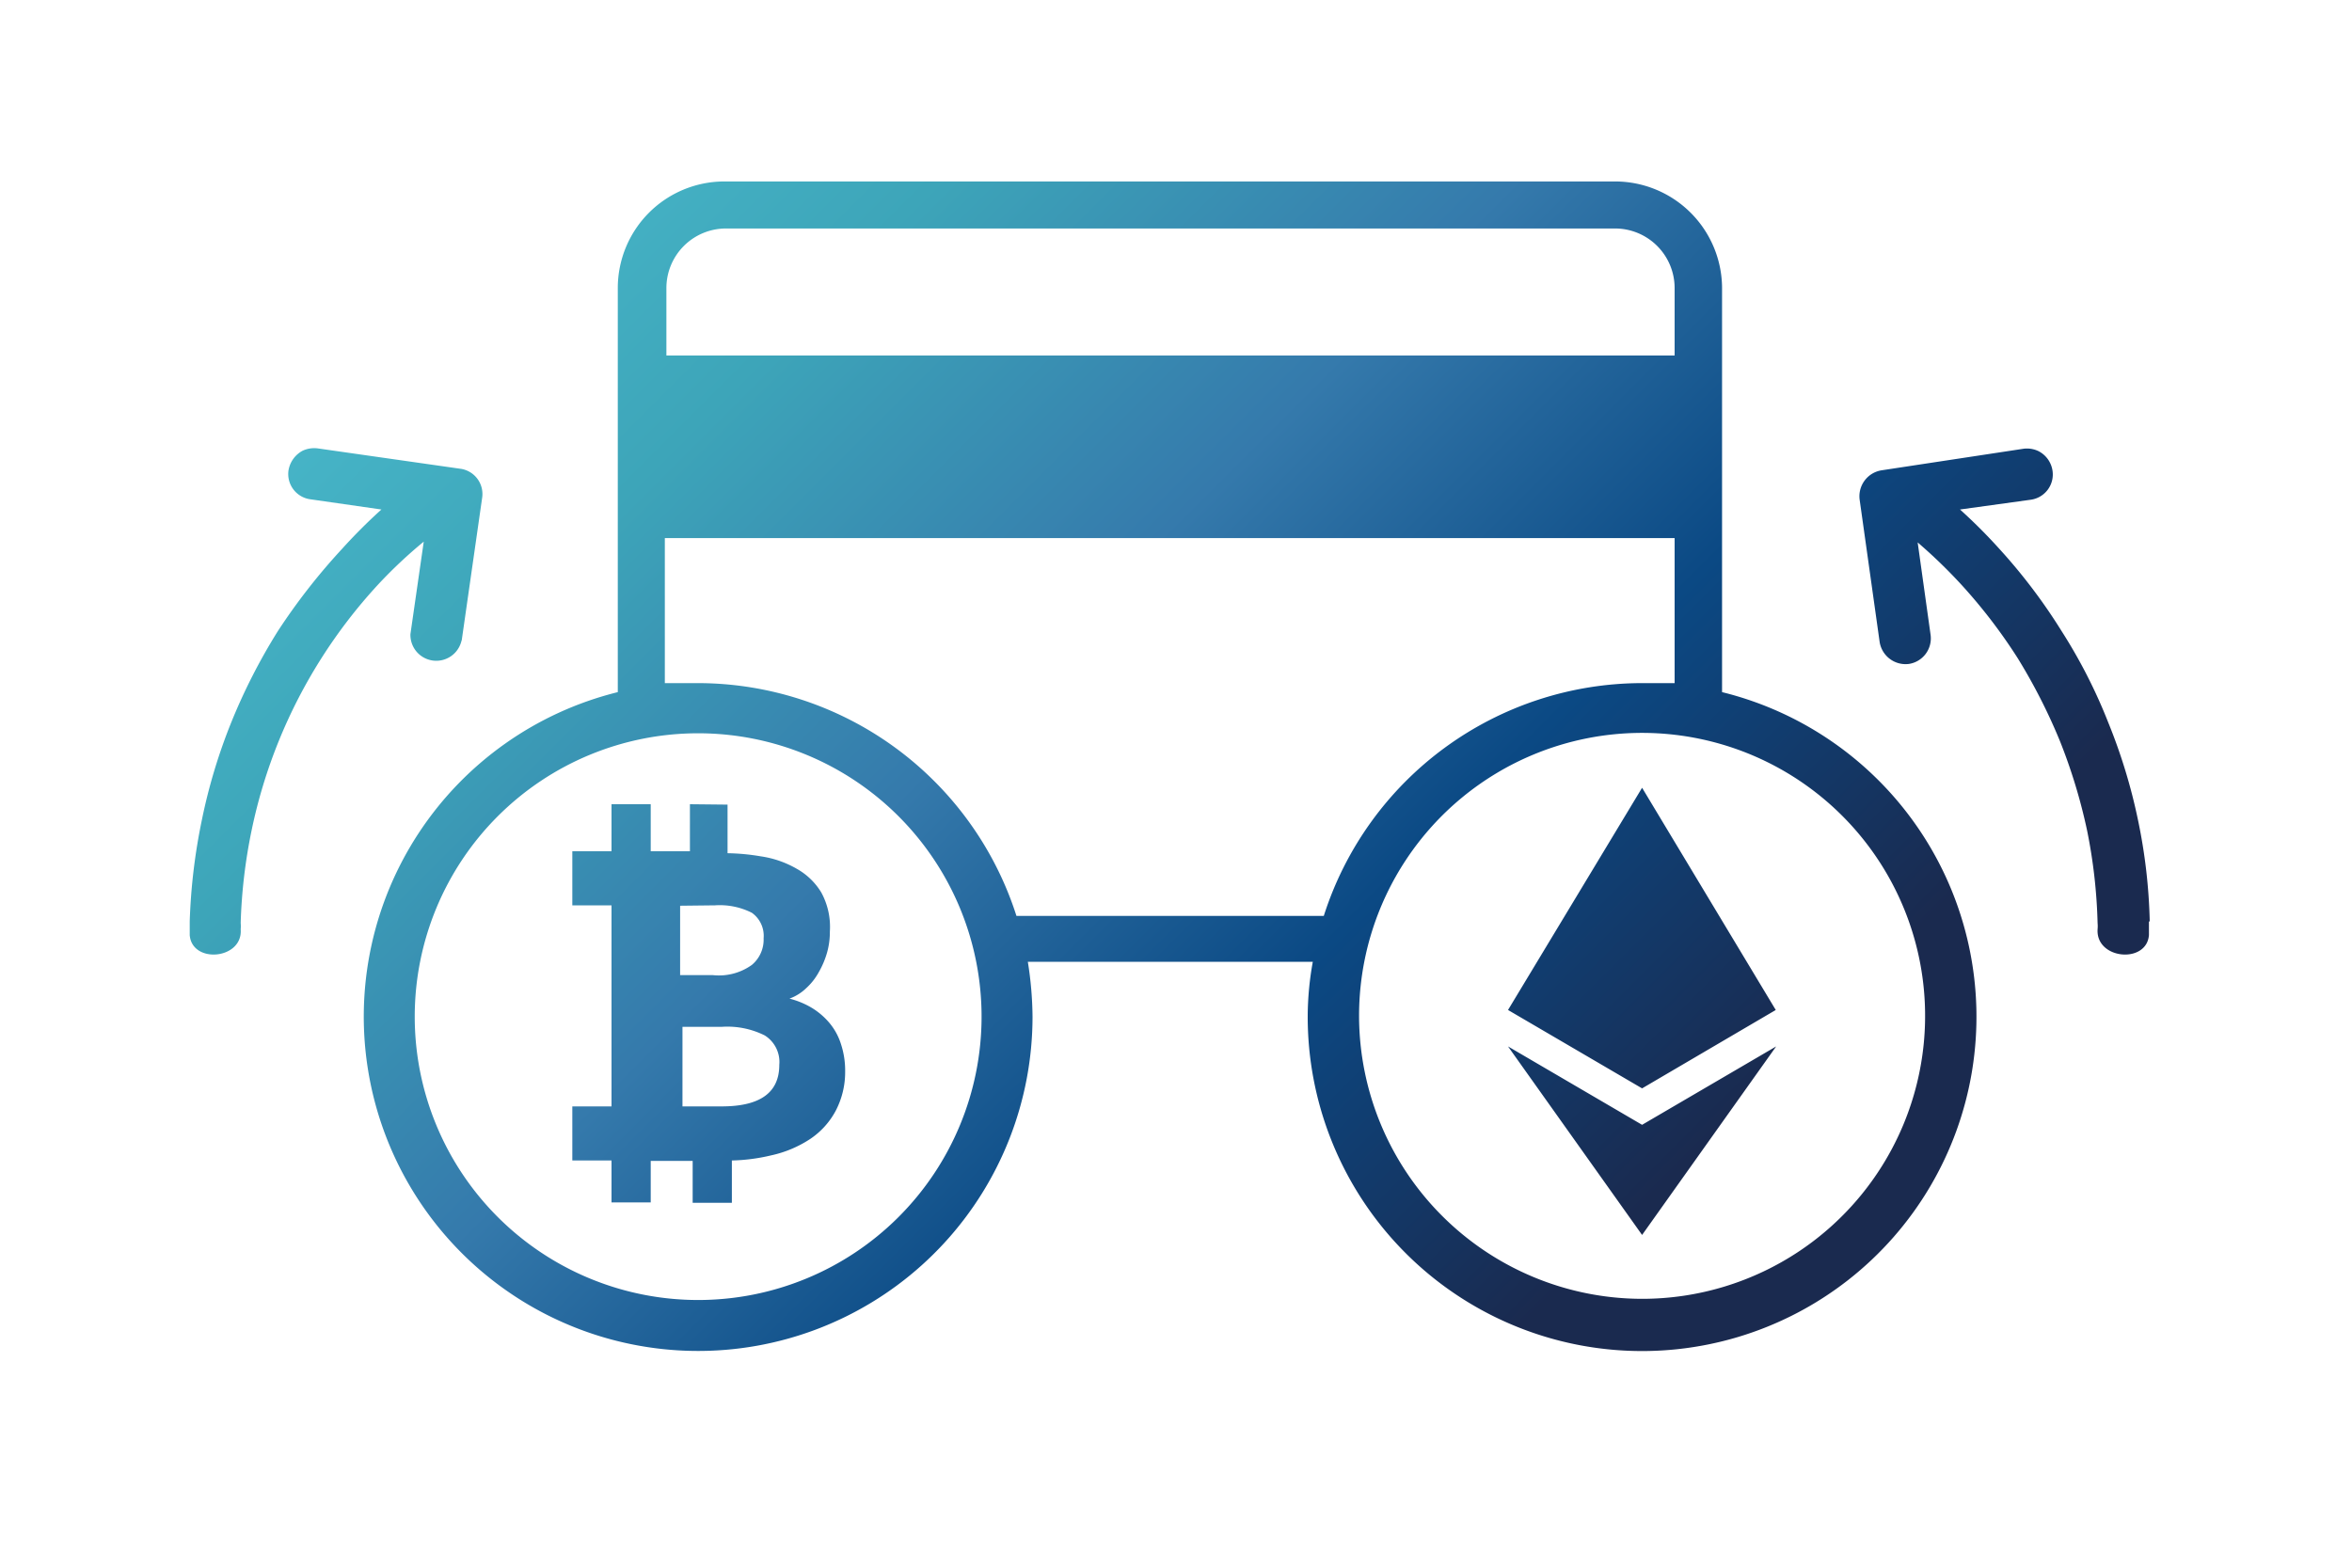 <svg id="Warstwa_1" data-name="Warstwa 1" xmlns="http://www.w3.org/2000/svg" xmlns:xlink="http://www.w3.org/1999/xlink" viewBox="0 0 60 40"><defs><style>.cls-1{fill:url(#linear-gradient);}</style><linearGradient id="linear-gradient" x1="12" y1="1.84" x2="41.42" y2="31.26" gradientUnits="userSpaceOnUse"><stop offset="0" stop-color="#4bbcce"/><stop offset="0.25" stop-color="#3da5b9"/><stop offset="0.5" stop-color="#357aac"/><stop offset="0.75" stop-color="#0b4984"/><stop offset="1" stop-color="#1a2a4f"/></linearGradient></defs><title>Any cryptocurrency to any payment card</title><path class="cls-1" d="M11.78,16.33l.52-3.63a.65.65,0,0,0-.56-.74L8.1,11.44a.71.71,0,0,0-.38.06.7.7,0,0,0-.36.5.65.65,0,0,0,.56.74L9.73,13a13.92,13.92,0,0,0-1,1A15.88,15.88,0,0,0,7.09,16.1,15,15,0,0,0,5.9,18.43a14.29,14.29,0,0,0-.75,2.49,15,15,0,0,0-.31,2.59c0,.12,0,.23,0,.35.06.74,1.36.62,1.3-.15a.86.86,0,0,0,0-.16,13.57,13.57,0,0,1,.28-2.37,13.18,13.18,0,0,1,.69-2.27,13.2,13.2,0,0,1,2.54-4,12,12,0,0,1,1.16-1.09l-.34,2.36a.66.66,0,0,0,1.3.18M41.89,28.7l-3.42-2,3.42,4.81,3.42-4.81Zm0-8.6-3.42,5.67,3.42,2,3.41-2Zm-23.65,3h0a1.81,1.81,0,0,1,.94.19.72.72,0,0,1,.3.65.84.84,0,0,1-.3.68,1.44,1.44,0,0,1-1,.26h-.83V23.11Zm-.83,3.1h1a2.13,2.13,0,0,1,1.1.22.8.8,0,0,1,.37.75c0,.71-.49,1.06-1.47,1.06h-1Zm.19-5.68v1.2h-1v-1.2h-1v1.2h-1v1.38h1v5.13h-1v1.38h1v1.07h1V29.62h1.07v1.07h1V29.61a4.73,4.73,0,0,0,1-.13,2.94,2.94,0,0,0,1-.42,2,2,0,0,0,.65-.72,2.13,2.13,0,0,0,.24-1,2.16,2.16,0,0,0-.11-.71,1.57,1.57,0,0,0-.3-.54,1.82,1.82,0,0,0-.45-.38,2.13,2.13,0,0,0-.56-.23v0a1.21,1.21,0,0,0,.43-.27,1.57,1.57,0,0,0,.32-.41,2.21,2.21,0,0,0,.21-.5,1.93,1.93,0,0,0,.07-.53,1.83,1.83,0,0,0-.22-1,1.7,1.7,0,0,0-.62-.6,2.57,2.57,0,0,0-.92-.32,5.58,5.58,0,0,0-.85-.08V20.53Zm25.12-3.09c-.27,0-.55,0-.83,0a8.53,8.53,0,0,0-8.12,5.94H25.93a8.54,8.54,0,0,0-8.12-5.94c-.29,0-.57,0-.85,0v-3.7H42.72Zm0-8.36H17V7.35a1.52,1.52,0,0,1,1.52-1.52H41.2a1.52,1.52,0,0,1,1.52,1.52ZM17.81,18.71a7.23,7.23,0,1,1-7.23,7.23,7.23,7.23,0,0,1,7.23-7.23m16.86,7.22a7.22,7.22,0,1,1,7.22,7.21,7.23,7.23,0,0,1-7.22-7.21m9.26-8.27V7.35A2.73,2.73,0,0,0,41.2,4.63H18.48a2.72,2.72,0,0,0-2.72,2.72V17.66a8.53,8.53,0,1,0,10.58,8.28,9.22,9.22,0,0,0-.12-1.4h7.27a7.89,7.89,0,0,0-.13,1.39,8.53,8.53,0,1,0,10.57-8.27m10.91,5.85a14.08,14.08,0,0,0-.3-2.59,14.32,14.32,0,0,0-.76-2.49,13.46,13.46,0,0,0-1.19-2.33A14.35,14.35,0,0,0,51,14a13.77,13.77,0,0,0-1-1l1.81-.25a.65.65,0,0,0,.55-.74.67.67,0,0,0-.36-.5.68.68,0,0,0-.38-.06L48,12a.67.67,0,0,0-.56.75l.51,3.63a.67.67,0,0,0,.75.56.66.66,0,0,0,.55-.74l-.33-2.36A13.13,13.13,0,0,1,50,14.88a13.66,13.66,0,0,1,1.47,1.91,14.58,14.58,0,0,1,1.08,2.12,14.12,14.12,0,0,1,.69,2.27,13.55,13.55,0,0,1,.27,2.37.86.86,0,0,1,0,.16c-.05.77,1.25.89,1.31.15,0-.12,0-.23,0-.35"/></svg>